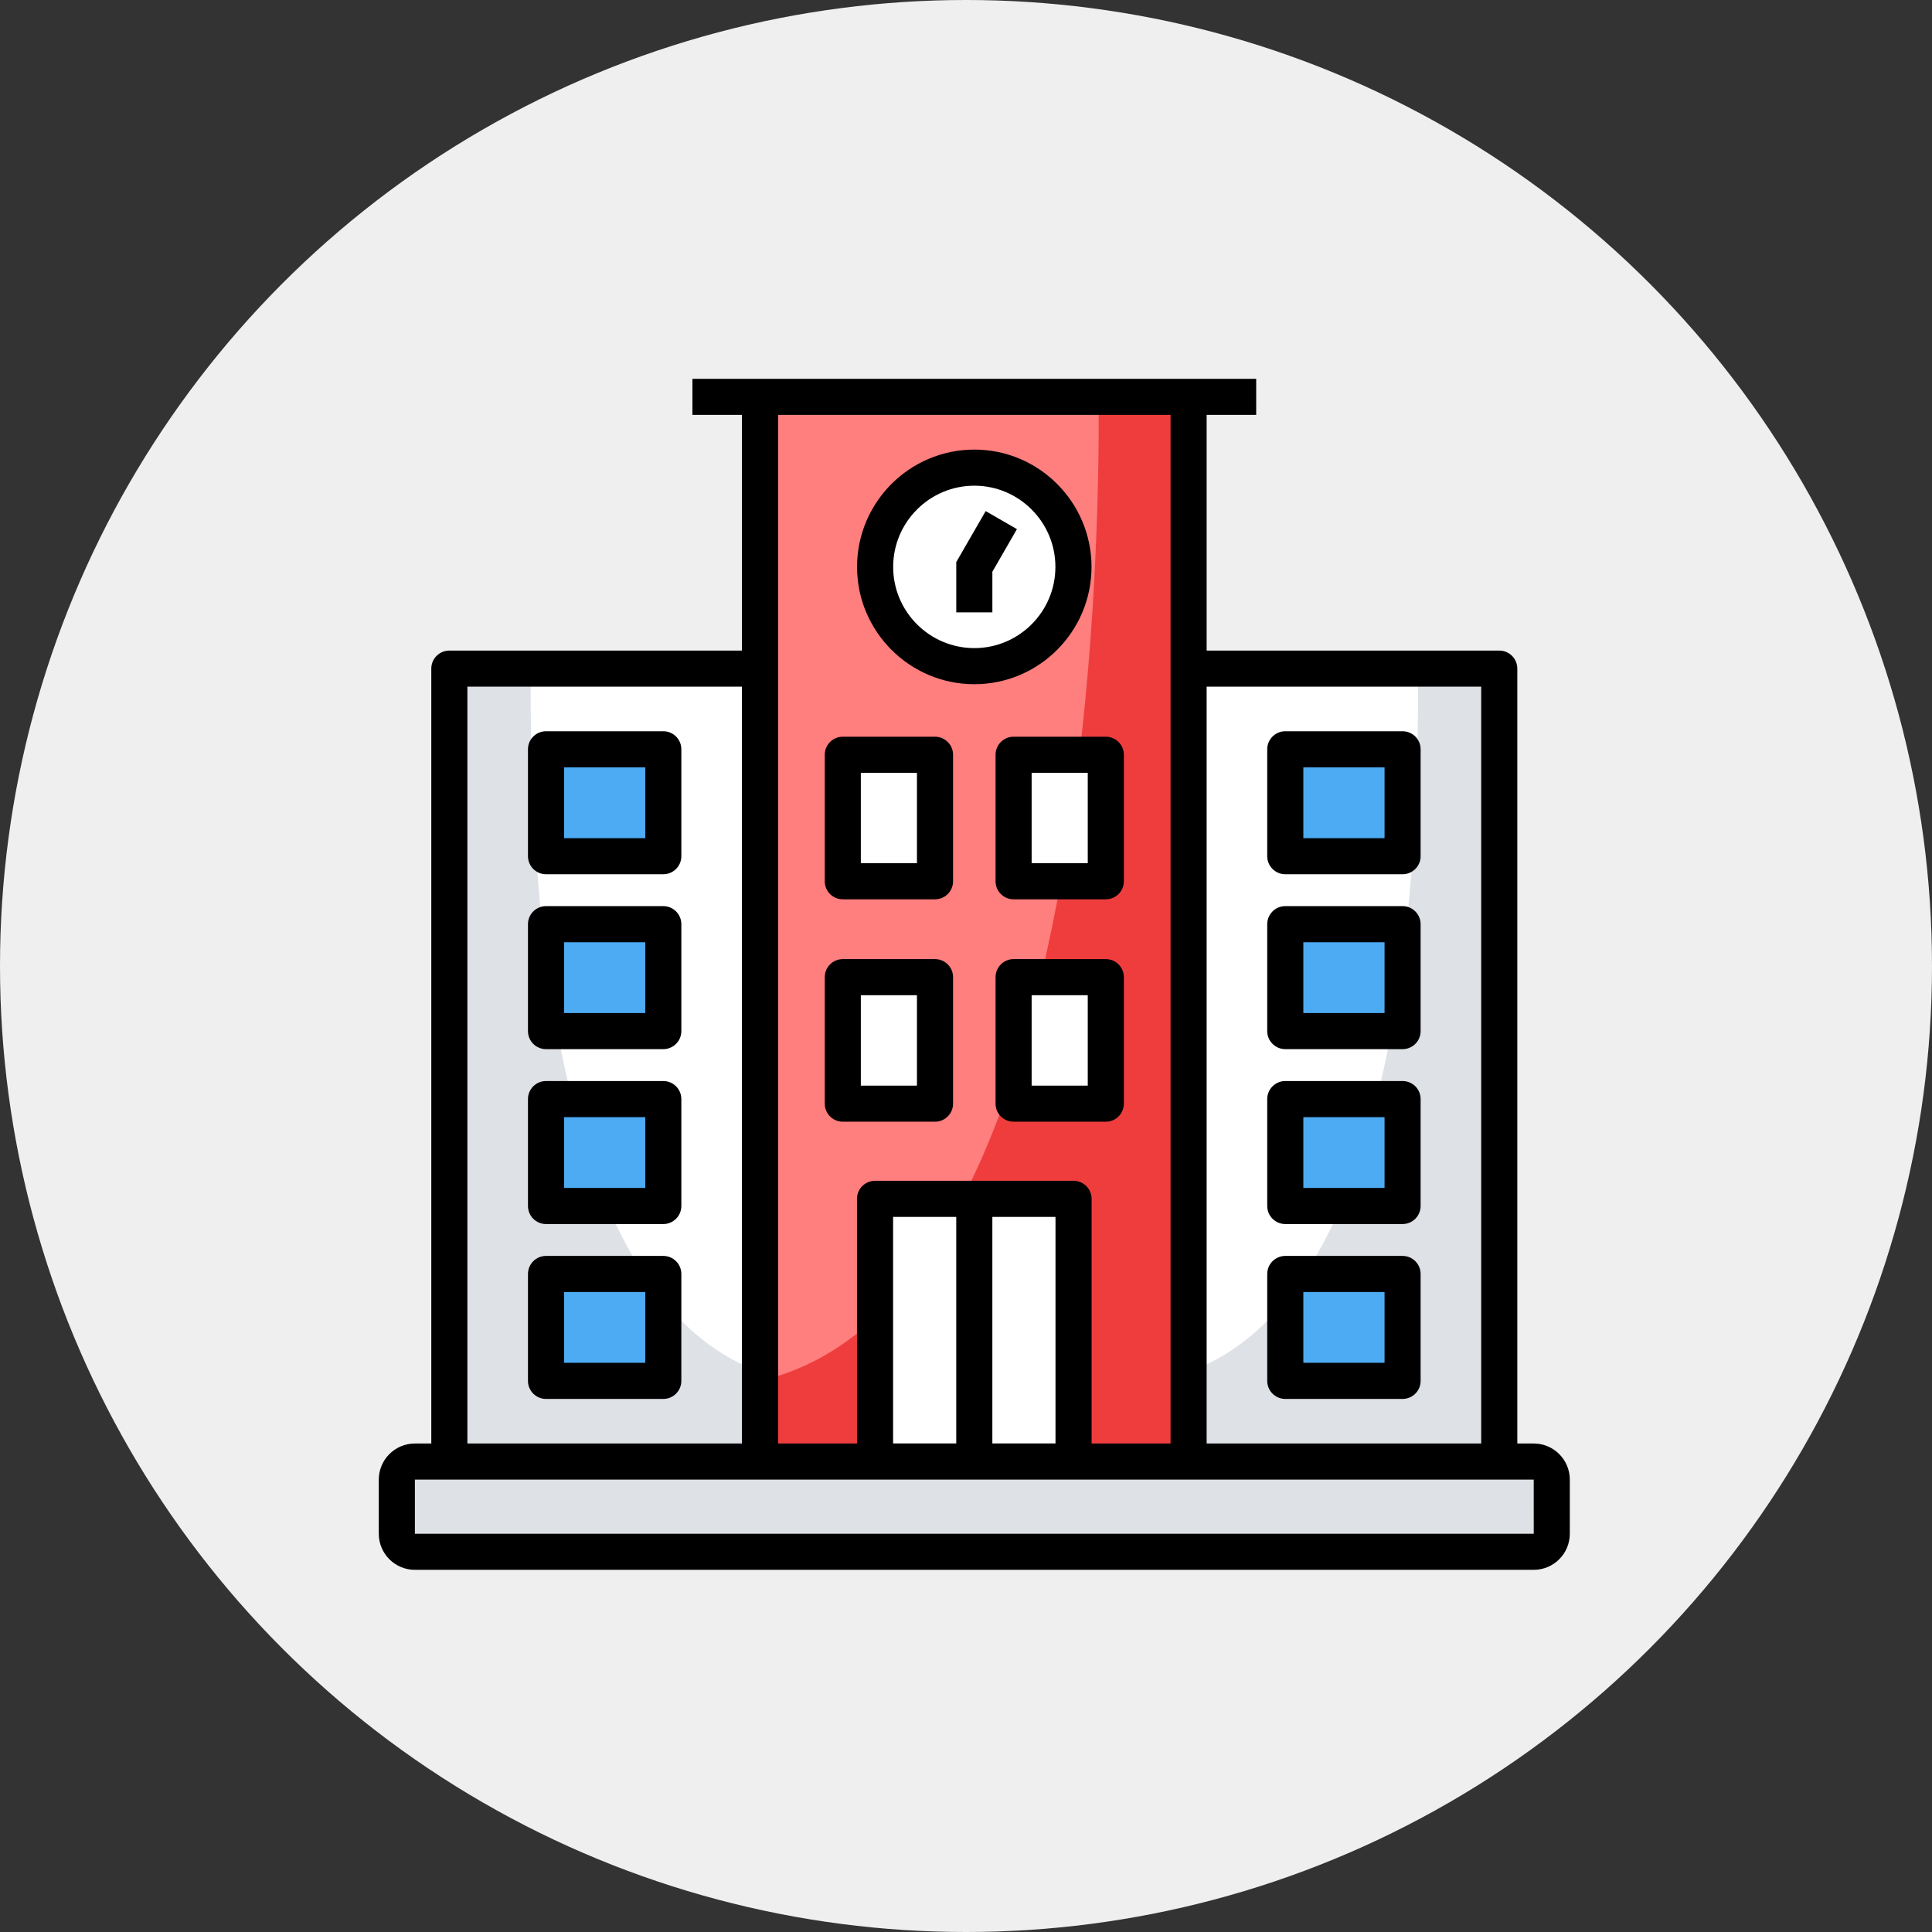 <svg width="83" height="83" viewBox="0 0 83 83" fill="none" xmlns="http://www.w3.org/2000/svg">
<rect x="0" y="0" width="83" height="83" fill="#333333" stroke="none"/>
<circle cx="41.5" cy="41.5" r="41.5" fill="#EFEFEF"/>
<path d="M19.305 28.724H32.651V62.79H19.305V28.724Z" fill="white"/>
<path d="M19.305 28.727V62.791H32.655V58.938C23.189 55.527 22.765 36.386 22.797 28.727L19.305 28.727Z" fill="#DEE1E6"/>
<path d="M51.065 28.724H64.411V62.79H51.065V28.724Z" fill="white"/>
<path d="M64.412 28.727V62.791H51.062V58.938C60.528 55.527 60.952 36.386 60.92 28.727L64.412 28.727Z" fill="#DEE1E6"/>
<path d="M32.654 17.05H51.067V62.79H32.654V17.05Z" fill="#FF7E7E"/>
<path d="M51.067 17.052V62.792H32.654V59.324C46.795 56.044 47.26 23.975 47.198 17.052H51.067Z" fill="#EF3D3D"/>
<path d="M66.665 63.565V65.89C66.665 66.319 66.318 66.666 65.89 66.666H17.824C17.396 66.666 17.049 66.319 17.049 65.89V63.565C17.049 63.136 17.396 62.789 17.824 62.789H65.89C66.318 62.789 66.665 63.136 66.665 63.565Z" fill="#DEE1E6"/>
<path d="M36.207 32.425H40.169V37.86H36.207V32.425Z" fill="white"/>
<path d="M43.545 32.425H47.507V37.86H43.545V32.425Z" fill="white"/>
<path d="M55.217 32.189H60.256V36.782H55.217V32.189Z" fill="#4DABF4"/>
<path d="M55.217 39.703H60.256V44.296H55.217V39.703Z" fill="#4DABF4"/>
<path d="M55.217 47.217H60.256V51.81H55.217V47.217Z" fill="#4DABF4"/>
<path d="M55.217 54.73H60.256V59.323H55.217V54.73Z" fill="#4DABF4"/>
<path d="M23.459 32.19H28.498V36.782H23.459V32.19Z" fill="#4DABF4"/>
<path d="M23.459 39.703H28.498V44.296H23.459V39.703Z" fill="#4DABF4"/>
<path d="M23.459 47.217H28.498V51.81H23.459V47.217Z" fill="#4DABF4"/>
<path d="M23.459 54.73H28.498V59.323H23.459V54.73Z" fill="#4DABF4"/>
<path d="M36.211 41.979H40.172V47.413H36.211V41.979Z" fill="white"/>
<path d="M43.551 41.979H47.512V47.413H43.551V41.979Z" fill="white"/>
<path d="M37.596 51.504H46.123V62.787H37.596V51.504Z" fill="white"/>
<path d="M46.123 24.355C46.123 26.713 44.217 28.618 41.865 28.618C39.507 28.618 37.602 26.713 37.602 24.355C37.602 22.003 39.507 20.091 41.865 20.091C44.217 20.091 46.123 22.003 46.123 24.355Z" fill="white"/>
<path d="M65.89 62.014H65.185V28.724C65.185 28.296 64.838 27.949 64.41 27.949H51.838V17.825H53.967V16.274C47.899 16.274 35.79 16.274 29.747 16.274V17.825H31.875V27.949H19.304C18.876 27.949 18.529 28.296 18.529 28.724V62.014H17.824C16.969 62.014 16.273 62.71 16.273 63.565V65.891C16.273 66.746 16.969 67.441 17.824 67.441H65.89C66.745 67.441 67.44 66.746 67.44 65.891V63.565C67.44 62.71 66.745 62.014 65.89 62.014ZM63.634 29.499V62.014H51.838V29.499H63.634ZM50.288 17.825V62.014H46.896V51.503C46.896 51.075 46.548 50.728 46.12 50.728H37.593C37.164 50.728 36.817 51.075 36.817 51.503V62.014H33.426C33.426 53.86 33.426 26.791 33.426 17.825H50.288ZM45.345 52.279V62.011H42.632V52.279H45.345ZM41.081 62.011H38.368V52.279H41.081V62.011ZM20.079 29.499H31.875V62.014H20.079V29.499ZM17.824 65.891V63.565H65.89L65.891 65.891H17.824Z" fill="black"/>
<path d="M36.207 38.635H40.168C40.596 38.635 40.944 38.288 40.944 37.86V32.425C40.944 31.997 40.596 31.65 40.168 31.65H36.207C35.779 31.65 35.432 31.997 35.432 32.425V37.86C35.432 38.288 35.779 38.635 36.207 38.635ZM36.982 33.201H39.393V37.085H36.982V33.201Z" fill="black"/>
<path d="M42.77 32.425V37.86C42.77 38.288 43.117 38.635 43.545 38.635H47.506C47.934 38.635 48.282 38.288 48.282 37.86V32.425C48.282 31.997 47.934 31.65 47.506 31.65H43.545C43.117 31.65 42.77 31.997 42.77 32.425ZM44.32 33.201H46.731V37.085H44.32V33.201Z" fill="black"/>
<path d="M55.217 37.558H60.256C60.684 37.558 61.031 37.211 61.031 36.783V32.19C61.031 31.762 60.684 31.415 60.256 31.415H55.217C54.789 31.415 54.441 31.762 54.441 32.19V36.783C54.441 37.211 54.789 37.558 55.217 37.558ZM55.992 32.965H59.481V36.008H55.992V32.965Z" fill="black"/>
<path d="M55.217 45.072H60.256C60.684 45.072 61.031 44.725 61.031 44.297V39.704C61.031 39.276 60.684 38.928 60.256 38.928H55.217C54.789 38.928 54.441 39.276 54.441 39.704V44.297C54.441 44.725 54.789 45.072 55.217 45.072ZM55.992 40.479H59.481V43.521H55.992V40.479Z" fill="black"/>
<path d="M55.217 52.586H60.256C60.684 52.586 61.031 52.238 61.031 51.81V47.217C61.031 46.789 60.684 46.442 60.256 46.442H55.217C54.789 46.442 54.441 46.789 54.441 47.217V51.81C54.441 52.238 54.789 52.586 55.217 52.586ZM55.992 47.993H59.481V51.035H55.992V47.993Z" fill="black"/>
<path d="M55.217 60.099H60.256C60.684 60.099 61.031 59.752 61.031 59.323V54.731C61.031 54.303 60.684 53.955 60.256 53.955H55.217C54.789 53.955 54.441 54.303 54.441 54.731V59.323C54.441 59.752 54.789 60.099 55.217 60.099ZM55.992 55.506H59.481V58.548H55.992V55.506Z" fill="black"/>
<path d="M28.496 31.415H23.457C23.029 31.415 22.682 31.762 22.682 32.19V36.783C22.682 37.211 23.029 37.558 23.457 37.558H28.496C28.924 37.558 29.271 37.211 29.271 36.783V32.19C29.271 31.762 28.924 31.415 28.496 31.415ZM27.721 36.008H24.232V32.965H27.721V36.008Z" fill="black"/>
<path d="M28.496 38.928H23.457C23.029 38.928 22.682 39.276 22.682 39.704V44.297C22.682 44.725 23.029 45.072 23.457 45.072H28.496C28.924 45.072 29.271 44.725 29.271 44.297V39.704C29.271 39.276 28.924 38.928 28.496 38.928ZM27.721 43.521H24.232V40.479H27.721V43.521Z" fill="black"/>
<path d="M28.496 46.442H23.457C23.029 46.442 22.682 46.789 22.682 47.217V51.81C22.682 52.238 23.029 52.586 23.457 52.586H28.496C28.924 52.586 29.271 52.238 29.271 51.81V47.217C29.271 46.789 28.924 46.442 28.496 46.442ZM27.721 51.035H24.232V47.993H27.721V51.035Z" fill="black"/>
<path d="M28.496 53.955H23.457C23.029 53.955 22.682 54.303 22.682 54.731V59.323C22.682 59.752 23.029 60.099 23.457 60.099H28.496C28.924 60.099 29.271 59.752 29.271 59.323V54.731C29.271 54.302 28.924 53.955 28.496 53.955ZM27.721 58.548H24.232V55.506H27.721V58.548Z" fill="black"/>
<path d="M36.207 48.189H40.168C40.596 48.189 40.944 47.842 40.944 47.414V41.979C40.944 41.551 40.596 41.204 40.168 41.204H36.207C35.779 41.204 35.432 41.551 35.432 41.979V47.414C35.432 47.842 35.779 48.189 36.207 48.189ZM36.982 42.754H39.393V46.639H36.982V42.754Z" fill="black"/>
<path d="M47.506 41.204H43.545C43.117 41.204 42.77 41.551 42.77 41.979V47.414C42.77 47.842 43.117 48.189 43.545 48.189H47.506C47.934 48.189 48.282 47.842 48.282 47.414V41.979C48.282 41.551 47.934 41.204 47.506 41.204ZM46.731 46.639H44.32V42.755H46.731V46.639Z" fill="black"/>
<path d="M41.859 29.394C44.634 29.394 46.892 27.133 46.892 24.355C46.892 21.576 44.634 19.315 41.859 19.315C39.081 19.315 36.82 21.576 36.82 24.355C36.82 27.133 39.081 29.394 41.859 29.394ZM41.859 20.866C43.779 20.866 45.341 22.431 45.341 24.355C45.341 26.278 43.779 27.843 41.859 27.843C39.936 27.843 38.371 26.278 38.371 24.355C38.371 22.431 39.936 20.866 41.859 20.866Z" fill="black"/>
<path d="M42.633 24.562L43.688 22.732L42.345 21.957L41.082 24.147V26.307H42.633V24.562Z" fill="black"/>
</svg>
